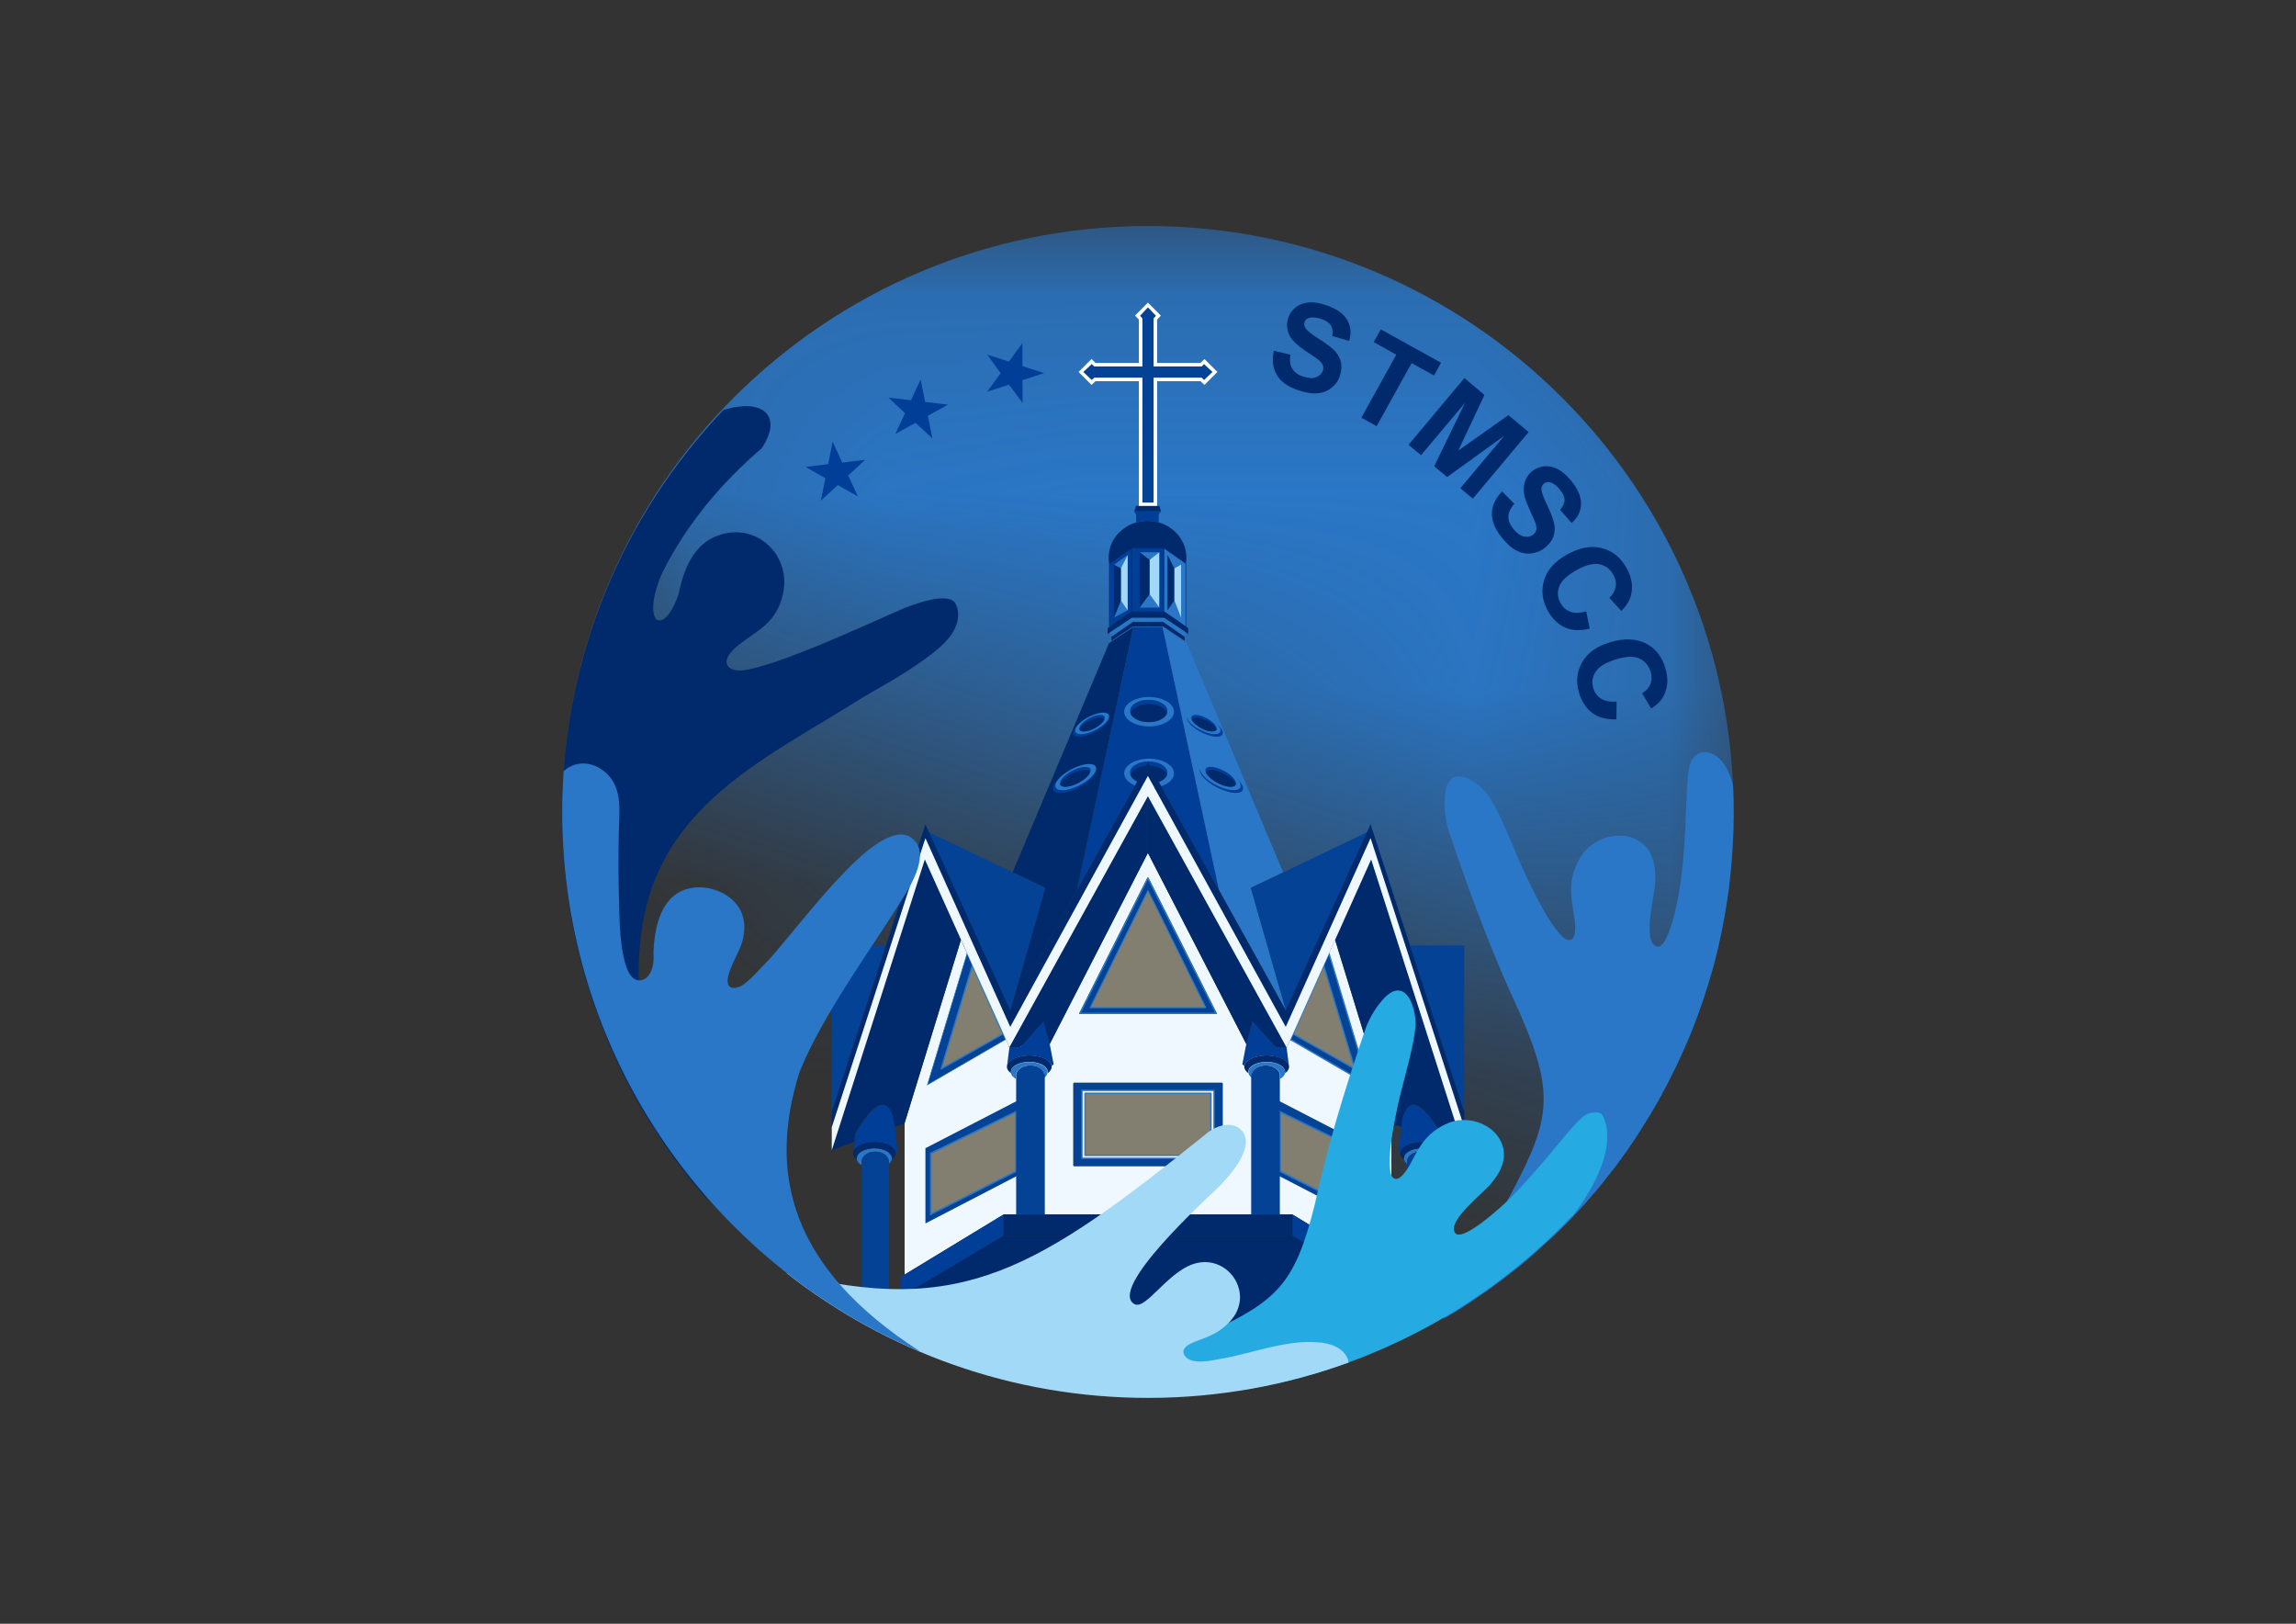 <?xml version="1.0" encoding="UTF-8"?>
<!DOCTYPE svg PUBLIC "-//W3C//DTD SVG 1.1//EN" "http://www.w3.org/Graphics/SVG/1.1/DTD/svg11.dtd">
<!-- Creator: CorelDRAW -->
<svg xmlns="http://www.w3.org/2000/svg" xml:space="preserve" width="11.693in" height="8.268in" style="shape-rendering:geometricPrecision; text-rendering:geometricPrecision; image-rendering:optimizeQuality; fill-rule:evenodd; clip-rule:evenodd"
viewBox="0 0 11.693 8.268"
 xmlns:xlink="http://www.w3.org/1999/xlink">
 <rect x="0" y="0" width="11.693" height="8.268" fill="#333333" stroke="none"/>
 <defs>
  <style type="text/css">
   <![CDATA[
    .str0 {stroke:#002A6B;stroke-width:0.003}
    .str6 {stroke:#2A77C7;stroke-width:0.003}
    .str1 {stroke:#002A6B;stroke-width:0.008}
    .str10 {stroke:#003E98;stroke-width:0.008}
    .str4 {stroke:#044295;stroke-width:0.008}
    .str5 {stroke:#2A77C7;stroke-width:0.008}
    .str2 {stroke:#2B2A29;stroke-width:0.007;stroke-linecap:round;stroke-linejoin:round}
    .str8 {stroke:#044295;stroke-width:0.007;stroke-linecap:round;stroke-linejoin:round}
    .str3 {stroke:#2A77C7;stroke-width:0.007;stroke-linecap:round;stroke-linejoin:round}
    .str7 {stroke:#2B2A29;stroke-width:0.007;stroke-linecap:round;stroke-linejoin:round}
    .str9 {stroke:#2A77C7;stroke-width:0.007;stroke-linecap:round;stroke-linejoin:round}
    .fil3 {fill:none}
    .fil4 {fill:#A2D9F7}
    .fil5 {fill:#FEFEFE}
    .fil1 {fill:#002A6B}
    .fil2 {fill:#003E98}
    .fil6 {fill:#044295}
    .fil12 {fill:#25AAE2}
    .fil0 {fill:#2A77C7}
    .fil9 {fill:#827F70}
    .fil11 {fill:#FFF2D2}
    .fil7 {fill:#EEF8FE}
    .fil8 {fill:#2B2A29;fill-rule:nonzero}
    .fil13 {fill:#002A6B;fill-rule:nonzero}
    .fil10 {fill:#2A77C7;fill-rule:nonzero}
   ]]>
  </style>
    <mask id="id0">
  <linearGradient id="id1" gradientUnits="userSpaceOnUse" x1="6.221" y1="2.989" x2="5.472" y2="5.278">
   <stop offset="0" style="stop-opacity:1; stop-color:white"/>
   <stop offset="1" style="stop-opacity:0; stop-color:white"/>
  </linearGradient>
     <rect style="fill:url(#id1)" x="2.86" y="1.147" width="5.973" height="5.973"/>
    </mask>
    <clipPath id="id2">
     <path d="M5.85 3.563c0.053,0 0.095,0.026 0.095,0.057 0,0.032 -0.043,0.057 -0.095,0.057 -0.053,0 -0.095,-0.026 -0.095,-0.057 0,-0.032 0.043,-0.057 0.095,-0.057z"/>
    </clipPath>
    <clipPath id="id3">
     <path d="M5.567 3.648c0.036,-0.013 0.062,-0.009 0.059,0.01 -0.003,0.019 -0.035,0.045 -0.07,0.059 -0.036,0.013 -0.062,0.009 -0.059,-0.01 0.003,-0.019 0.035,-0.045 0.07,-0.059z"/>
    </clipPath>
    <clipPath id="id4">
     <path d="M5.484 3.914c0.043,-0.016 0.074,-0.011 0.07,0.012 -0.004,0.023 -0.042,0.055 -0.085,0.071 -0.043,0.016 -0.074,0.011 -0.07,-0.012 0.004,-0.023 0.042,-0.055 0.085,-0.071z"/>
    </clipPath>
    <clipPath id="id5">
     <path d="M6.126 3.648c-0.036,-0.013 -0.062,-0.009 -0.059,0.01 0.003,0.019 0.035,0.045 0.07,0.059 0.036,0.013 0.062,0.009 0.059,-0.01 -0.003,-0.019 -0.035,-0.045 -0.07,-0.059z"/>
    </clipPath>
    <clipPath id="id6">
     <path d="M6.209 3.914c-0.043,-0.016 -0.074,-0.011 -0.07,0.012 0.004,0.023 0.042,0.055 0.085,0.071 0.043,0.016 0.074,0.011 0.07,-0.012 -0.004,-0.023 -0.042,-0.055 -0.085,-0.071z"/>
    </clipPath>
    <clipPath id="id7">
     <path d="M5.85 3.877c0.053,0 0.095,0.026 0.095,0.057 0,0.032 -0.043,0.057 -0.095,0.057 -0.053,0 -0.095,-0.026 -0.095,-0.057 0,-0.032 0.043,-0.057 0.095,-0.057z"/>
    </clipPath>
 </defs>
 <g id="Layer_x0020_1">
  <g id="_35342400">
   <path id="_217014712" class="fil0" style="mask:url(#id0)" d="M5.846 1.151c1.648,0 2.983,1.336 2.983,2.983 0,1.648 -1.336,2.983 -2.983,2.983 -1.648,0 -2.983,-1.336 -2.983,-2.983 0,-1.648 1.336,-2.983 2.983,-2.983z"/>
   <path id="_217014784" class="fil1" d="M5.844 3.026c0.109,0 0.198,-0.084 0.198,-0.187 0,-0.103 -0.089,-0.187 -0.198,-0.187 -0.109,0 -0.198,0.084 -0.198,0.187 0,0.103 0.089,0.187 0.198,0.187z"/>
   <path id="_217014976" class="fil2" d="M5.91 2.604l-0.134 0 0.01 0.017 0 0.04c0.018,-0.005 0.038,-0.008 0.058,-0.008 0.02,0 0.039,0.003 0.057,0.008l0 -0.04 0.01 -0.017z"/>
   <polygon id="_217014592" class="fil1" points="5.904,2.576 5.785,2.576 5.777,2.604 5.913,2.604 "/>
   <polygon id="_217014256" class="fil2 str0" points="5.762,3.118 5.926,3.118 5.926,2.79 5.762,2.79 "/>
   <polygon id="_217014136" class="fil3" points="5.803,2.812 5.904,2.812 5.904,3.094 5.803,3.094 "/>
   <polygon id="_217014064" class="fil0" points="5.854,3.025 5.879,3.059 5.904,3.094 5.854,3.094 5.803,3.094 5.829,3.059 "/>
   <polygon id="_217014472" class="fil0" points="5.854,2.851 5.879,2.832 5.904,2.812 5.854,2.812 5.803,2.812 5.829,2.832 "/>
   <polygon id="_217014184" class="fil4" points="5.904,2.812 5.854,2.851 5.854,3.025 5.904,3.094 "/>
   <polygon id="_217013608" class="fil1" points="5.804,2.812 5.854,2.851 5.854,3.025 5.804,3.094 "/>
   <path id="_217013320" class="fil2 str0" d="M5.762 3.118c0,0 0,-0 0,-0l0 -0.327c0,-0 -0,-0 -0,-0 -0.025,0.017 -0.112,0.079 -0.112,0.079l0 0.322c0,0.001 0.102,-0.073 0.112,-0.073z"/>
   <polygon id="_217013512" class="fil0" points="5.708,3.058 5.726,3.083 5.743,3.108 5.708,3.126 5.673,3.145 5.691,3.101 "/>
   <polygon id="_217013728" class="fil0" points="5.707,2.896 5.743,2.826 5.673,2.876 5.69,2.886 "/>
   <polygon id="_217013152" class="fil4" points="5.743,2.826 5.708,2.894 5.708,3.058 5.743,3.108 "/>
   <polygon id="_217013704" class="fil1" points="5.673,2.876 5.708,2.894 5.708,3.058 5.673,3.145 "/>
   <path id="_217012408" class="fil0 str0" d="M5.927 3.117c-0,0 -0,-0 -0,-0l0 -0.327c0,-0 0,-0 0,-0 0.025,0.017 0.112,0.079 0.112,0.079l0 0.323c0,0.001 -0.102,-0.074 -0.112,-0.074z"/>
   <polygon id="_217012432" class="fil0" points="5.981,3.057 5.963,3.082 5.946,3.107 5.981,3.126 6.015,3.145 5.998,3.101 "/>
   <polygon id="_217012384" class="fil0" points="5.981,2.896 5.946,2.826 6.015,2.875 5.999,2.885 "/>
   <polygon id="_217012360" class="fil1" points="5.946,2.826 5.981,2.894 5.981,3.057 5.946,3.107 "/>
   <polygon id="_217012624" class="fil4" points="6.015,2.875 5.981,2.894 5.981,3.057 6.015,3.145 "/>
   <polygon id="_217012288" class="fil5" points="5.8,1.848 5.579,1.848 5.559,1.828 5.493,1.894 5.559,1.96 5.579,1.941 5.8,1.941 5.8,2.576 5.893,2.576 5.893,1.941 6.114,1.941 6.134,1.96 6.2,1.894 6.134,1.828 6.114,1.848 5.893,1.848 5.893,1.627 5.912,1.607 5.846,1.541 5.78,1.607 5.8,1.627 "/>
   <polygon id="_217012192" class="fil6" points="5.778,1.866 5.717,1.866 5.573,1.866 5.56,1.854 5.517,1.894 5.56,1.935 5.573,1.923 5.717,1.923 5.778,1.923 5.8,1.923 5.818,1.923 5.818,2.559 5.875,2.559 5.875,1.923 5.893,1.923 5.915,1.923 5.976,1.923 6.12,1.923 6.132,1.935 6.175,1.894 6.132,1.854 6.12,1.866 5.976,1.866 5.915,1.866 5.893,1.866 5.875,1.866 5.875,1.826 5.875,1.765 5.875,1.621 5.887,1.608 5.846,1.565 5.806,1.608 5.818,1.621 5.818,1.765 5.818,1.826 5.818,1.866 5.8,1.866 "/>
   <polygon id="_217011952" class="fil1" points="5.923,3.167 6.033,3.243 6.033,3.263 5.924,3.19 5.846,3.19 5.846,3.167 "/>
   <polygon id="_217011880" class="fil1 str1" points="5.929,3.118 6.047,3.2 6.047,3.221 5.93,3.143 5.846,3.143 5.846,3.118 "/>
   <polygon id="_217011712" class="fil1" points="5.77,3.167 5.66,3.243 5.66,3.263 5.769,3.19 5.846,3.19 5.846,3.167 "/>
   <polygon id="_217011328" class="fil1 str1" points="5.764,3.118 5.645,3.2 5.645,3.221 5.763,3.143 5.846,3.143 5.846,3.118 "/>
   <polygon id="_217011088" class="fil0" points="5.846,3.164 5.769,3.164 5.663,3.237 5.652,3.221 5.764,3.146 5.846,3.146 5.929,3.146 6.041,3.221 6.03,3.237 5.924,3.164 "/>
   <polygon id="_217011304" class="fil2" points="5.847,3.193 5.772,3.193 5.484,4.534 5.846,3.881 6.209,4.534 5.921,3.193 "/>
   <polygon id="_217011520" class="fil1" points="5.484,4.534 5.772,3.193 5.648,3.275 5.157,4.442 5.323,4.521 5.145,5.145 "/>
   <polygon id="_217010872" class="fil0" points="6.208,4.532 5.921,3.193 6.044,3.275 6.535,4.442 6.37,4.521 6.549,5.145 "/>
   <path id="_217011472" class="fil2" d="M5.846 3.56c0.074,0 0.135,0.035 0.135,0.077 0,0.043 -0.06,0.077 -0.135,0.077 -0.074,0 -0.135,-0.035 -0.135,-0.077 0,-0.043 0.06,-0.077 0.135,-0.077z"/>
   <path id="_217010104" class="fil0" d="M5.852 3.549c0.07,0 0.127,0.034 0.127,0.075 0,0.041 -0.057,0.075 -0.127,0.075 -0.07,0 -0.127,-0.034 -0.127,-0.075 0,-0.041 0.057,-0.075 0.127,-0.075z"/>
   <path id="_217010296" class="fil2" d="M5.85 3.563c0.053,0 0.095,0.026 0.095,0.057 0,0.032 -0.043,0.057 -0.095,0.057 -0.053,0 -0.095,-0.026 -0.095,-0.057 0,-0.032 0.043,-0.057 0.095,-0.057z"/>
   <g style="clip-path:url(#id2)">
    <g>
     <ellipse id="_35336448" class="fil1" cx="5.85" cy="3.642" rx="0.095" ry="0.057"/>
    </g>
   </g>
   <path class="fil3" d="M5.85 3.563c0.053,0 0.095,0.026 0.095,0.057 0,0.032 -0.043,0.057 -0.095,0.057 -0.053,0 -0.095,-0.026 -0.095,-0.057 0,-0.032 0.043,-0.057 0.095,-0.057z"/>
   <path id="_217010200" class="fil2" d="M5.565 3.647c0.05,-0.019 0.087,-0.014 0.083,0.012 -0.004,0.026 -0.049,0.062 -0.099,0.081 -0.05,0.019 -0.087,0.014 -0.083,-0.012 0.004,-0.026 0.049,-0.062 0.099,-0.081z"/>
   <path id="_217010176" class="fil0" d="M5.57 3.639c0.047,-0.018 0.082,-0.012 0.078,0.012 -0.004,0.025 -0.046,0.059 -0.094,0.077 -0.047,0.018 -0.082,0.012 -0.078,-0.012 0.004,-0.025 0.046,-0.059 0.094,-0.077z"/>
   <path id="_217010272" class="fil2" d="M5.567 3.648c0.036,-0.013 0.062,-0.009 0.059,0.01 -0.003,0.019 -0.035,0.045 -0.07,0.059 -0.036,0.013 -0.062,0.009 -0.059,-0.01 0.003,-0.019 0.035,-0.045 0.07,-0.059z"/>
   <g style="clip-path:url(#id3)">
    <g>
     <ellipse id="_35337120" class="fil1" transform="matrix(0.418 -0.158 -0.073 0.417 5.559 3.696)" rx="0.154" ry="0.082"/>
    </g>
   </g>
   <path class="fil3" d="M5.567 3.648c0.036,-0.013 0.062,-0.009 0.059,0.01 -0.003,0.019 -0.035,0.045 -0.07,0.059 -0.036,0.013 -0.062,0.009 -0.059,-0.01 0.003,-0.019 0.035,-0.045 0.07,-0.059z"/>
   <path id="_217010128" class="fil2" d="M5.482 3.913c0.061,-0.023 0.105,-0.017 0.1,0.014 -0.005,0.031 -0.059,0.074 -0.119,0.097 -0.061,0.023 -0.105,0.017 -0.1,-0.014 0.005,-0.031 0.059,-0.074 0.119,-0.097z"/>
   <path id="_217010464" class="fil0" d="M5.488 3.903c0.057,-0.022 0.099,-0.015 0.094,0.015 -0.005,0.03 -0.056,0.072 -0.113,0.093 -0.057,0.022 -0.099,0.015 -0.094,-0.015 0.005,-0.03 0.056,-0.072 0.113,-0.093z"/>
   <path id="_217009288" class="fil2" d="M5.484 3.914c0.043,-0.016 0.074,-0.011 0.07,0.012 -0.004,0.023 -0.042,0.055 -0.085,0.071 -0.043,0.016 -0.074,0.011 -0.07,-0.012 0.004,-0.023 0.042,-0.055 0.085,-0.071z"/>
   <g style="clip-path:url(#id4)">
    <g>
     <ellipse id="_35336472" class="fil1" transform="matrix(0.504 -0.191 -0.088 0.502 5.474 3.971)" rx="0.154" ry="0.082"/>
    </g>
   </g>
   <path class="fil3" d="M5.484 3.914c0.043,-0.016 0.074,-0.011 0.07,0.012 -0.004,0.023 -0.042,0.055 -0.085,0.071 -0.043,0.016 -0.074,0.011 -0.07,-0.012 0.004,-0.023 0.042,-0.055 0.085,-0.071z"/>
   <path id="_217009888" class="fil2" d="M6.128 3.647c-0.05,-0.019 -0.087,-0.014 -0.083,0.012 0.004,0.026 0.049,0.062 0.099,0.081 0.05,0.019 0.087,0.014 0.083,-0.012 -0.004,-0.026 -0.049,-0.062 -0.099,-0.081z"/>
   <path id="_217009792" class="fil0" d="M6.122 3.639c-0.047,-0.018 -0.082,-0.012 -0.078,0.012 0.004,0.025 0.046,0.059 0.094,0.077 0.047,0.018 0.082,0.012 0.078,-0.012 -0.004,-0.025 -0.046,-0.059 -0.094,-0.077z"/>
   <path id="_217009648" class="fil2" d="M6.126 3.648c-0.036,-0.013 -0.062,-0.009 -0.059,0.01 0.003,0.019 0.035,0.045 0.07,0.059 0.036,0.013 0.062,0.009 0.059,-0.01 -0.003,-0.019 -0.035,-0.045 -0.07,-0.059z"/>
   <g style="clip-path:url(#id5)">
    <g>
     <ellipse id="_35336808" class="fil1" transform="matrix(-0.418 -0.158 0.073 0.417 6.134 3.696)" rx="0.154" ry="0.082"/>
    </g>
   </g>
   <path class="fil3" d="M6.126 3.648c-0.036,-0.013 -0.062,-0.009 -0.059,0.01 0.003,0.019 0.035,0.045 0.07,0.059 0.036,0.013 0.062,0.009 0.059,-0.01 -0.003,-0.019 -0.035,-0.045 -0.07,-0.059z"/>
   <path id="_217009360" class="fil2" d="M6.211 3.913c-0.061,-0.023 -0.105,-0.017 -0.1,0.014 0.005,0.031 0.059,0.074 0.119,0.097 0.061,0.023 0.105,0.017 0.1,-0.014 -0.005,-0.031 -0.059,-0.074 -0.119,-0.097z"/>
   <path id="_217009552" class="fil0" d="M6.205 3.903c-0.057,-0.022 -0.099,-0.015 -0.094,0.015 0.005,0.03 0.056,0.072 0.113,0.093 0.057,0.022 0.099,0.015 0.094,-0.015 -0.005,-0.03 -0.056,-0.072 -0.113,-0.093z"/>
   <path id="_217009336" class="fil2" d="M6.209 3.914c-0.043,-0.016 -0.074,-0.011 -0.07,0.012 0.004,0.023 0.042,0.055 0.085,0.071 0.043,0.016 0.074,0.011 0.07,-0.012 -0.004,-0.023 -0.042,-0.055 -0.085,-0.071z"/>
   <g style="clip-path:url(#id6)">
    <g>
     <ellipse id="_35335824" class="fil1" transform="matrix(-0.504 -0.191 0.088 0.502 6.219 3.971)" rx="0.154" ry="0.082"/>
    </g>
   </g>
   <path class="fil3" d="M6.209 3.914c-0.043,-0.016 -0.074,-0.011 -0.07,0.012 0.004,0.023 0.042,0.055 0.085,0.071 0.043,0.016 0.074,0.011 0.07,-0.012 -0.004,-0.023 -0.042,-0.055 -0.085,-0.071z"/>
   <path id="_217010008" class="fil2" d="M5.846 3.874c0.074,0 0.135,0.035 0.135,0.077 0,0.043 -0.06,0.077 -0.135,0.077 -0.074,0 -0.135,-0.035 -0.135,-0.077 0,-0.043 0.06,-0.077 0.135,-0.077z"/>
   <path id="_217008688" class="fil0" d="M5.852 3.863c0.07,0 0.127,0.034 0.127,0.075 0,0.041 -0.057,0.075 -0.127,0.075 -0.07,0 -0.127,-0.034 -0.127,-0.075 0,-0.041 0.057,-0.075 0.127,-0.075z"/>
   <path id="_217008952" class="fil2" d="M5.85 3.877c0.053,0 0.095,0.026 0.095,0.057 0,0.032 -0.043,0.057 -0.095,0.057 -0.053,0 -0.095,-0.026 -0.095,-0.057 0,-0.032 0.043,-0.057 0.095,-0.057z"/>
   <g style="clip-path:url(#id7)">
    <g>
     <ellipse id="_35336184" class="fil1" cx="5.85" cy="3.956" rx="0.095" ry="0.057"/>
    </g>
   </g>
   <path class="fil3" d="M5.85 3.877c0.053,0 0.095,0.026 0.095,0.057 0,0.032 -0.043,0.057 -0.095,0.057 -0.053,0 -0.095,-0.026 -0.095,-0.057 0,-0.032 0.043,-0.057 0.095,-0.057z"/>
   <polygon id="_217008904" class="fil7" points="7.086,6.49 7.086,5.72 6.799,4.786 6.553,5.335 6.347,5.316 5.846,4.343 5.346,5.316 5.14,5.33 4.894,4.786 4.607,5.72 4.607,6.49 5.111,6.184 6.582,6.184 "/>
   <polygon id="_217009144" class="fil6" points="5.145,5.145 4.719,4.232 5.323,4.521 "/>
   <polygon id="_217008928" class="fil6" points="6.549,5.145 6.974,4.232 6.37,4.521 "/>
   <path id="_217008640" class="fil1" d="M6.799 4.786l0.184 -0.41 0.474 1.481 -0.115 -0.043 -0.005 -0.043c-0.088,-0.152 -0.175,-0.217 -0.199,-0.039l-0.001 0.007 -0.05 -0.018 -0.287 -0.934z"/>
   <polygon id="_217008832" class="fil1" points="6.554,5.332 5.846,4.054 5.846,4.343 6.347,5.316 6.379,5.202 6.496,5.332 "/>
   <g>
    <path id="_217008160" class="fil8" d="M5.684 4.819l0.16 -0.321 0.006 0.003 -0.16 0.321 -0.006 -0.003zm0 0l0.006 0.003 -7.87402e-005 0 -8.66142e-005 0 -9.44882e-005 0 -9.84252e-005 0 -0 0 -0 0 -0 0 -0 0 -0 0 -0 9.44882e-005 -0 8.66142e-005 -0 8.26772e-005 -0 7.48031e-005 -0 6.69291e-005 -0 6.29921e-005 -0 5.51181e-005 -0 4.33071e-005 -0 3.93701e-005 -0 3.54331e-005 -0 2.3622e-005 -0 1.5748e-005 -0 7.87402e-006 -0 3.93701e-006 -0 -7.87402e-006 -0 -1.5748e-005 -0 -1.9685e-005 -0 -3.14961e-005 -0 -3.93701e-005 -0 -4.72441e-005 -0 -5.51181e-005 -0 -6.69291e-005 -0 -7.08661e-005 -0 -7.87402e-005 -0 -9.05512e-005 -0 -9.05512e-005 -0 -0 -0 -0 -0 -0 -0 -0 -0 -0 -0 -0 -9.44882e-005 -0 -8.66142e-005 -0 -8.26772e-005 -0 -7.48031e-005 -0 -6.69291e-005 -0 -5.90551e-005 -0 -5.51181e-005 -0 -4.72441e-005 -0 -3.93701e-005 -0 -3.14961e-005 -0 -2.3622e-005 -0 -1.5748e-005 -0 -7.87402e-006 -0 -3.93701e-006 -0 7.87402e-006 -0 1.5748e-005 -0 1.9685e-005 -0 3.14961e-005 -0 3.93701e-005 -0 4.72441e-005 -0 5.51181e-005 -0 6.29921e-005 -0 7.08661e-005 -0zm-0.16 0.321l0.16 -0.321 0.006 0.003 -0.16 0.321 -0.003 0.002 -0.003 -0.005zm0 0l0.006 0.003 -7.87402e-005 0 -8.66142e-005 0 -9.44882e-005 0 -9.84252e-005 0 -0 0 -0 0 -0 0 -0 0 -0 0 -0 9.44882e-005 -0 8.66142e-005 -0 8.26772e-005 -0 7.48031e-005 -0 6.69291e-005 -0 6.29921e-005 -0 5.51181e-005 -0 4.33071e-005 -0 3.93701e-005 -0 3.54331e-005 -0 2.3622e-005 -0 1.5748e-005 -0 7.87402e-006 -0 3.93701e-006 -0 -7.87402e-006 -0 -1.5748e-005 -0 -1.9685e-005 -0 -3.14961e-005 -0 -3.93701e-005 -0 -4.72441e-005 -0 -5.51181e-005 -0 -6.69291e-005 -0 -7.08661e-005 -0 -7.87402e-005 -0 -9.05512e-005 -0 -9.05512e-005 -0 -0 -0 -0 -0 -0 -0 -0 -0 -0 -0 -0 -9.44882e-005 -0 -8.66142e-005 -0 -8.26772e-005 -0 -7.48031e-005 -0 -6.69291e-005 -0 -5.90551e-005 -0 -5.51181e-005 -0 -4.72441e-005 -0 -3.93701e-005 -0 -3.14961e-005 -0 -2.3622e-005 -0 -1.5748e-005 -0 -7.87402e-006 -0 -3.93701e-006 -0 7.87402e-006 -0 1.5748e-005 -0 1.9685e-005 -0 3.14961e-005 -0 3.93701e-005 -0 4.72441e-005 -0 5.51181e-005 -0 6.29921e-005 -0 7.08661e-005 -0zm0.323 0.005l-0.32 0 0 -0.007 0.32 0 0 0 0 0.007zm0 0l0 -0.007 0 3.93701e-006 0 1.1811e-005 0 2.3622e-005 0 2.75591e-005 0 3.93701e-005 0 4.33071e-005 0 5.11811e-005 0 6.29921e-005 0 6.69291e-005 0 7.08661e-005 0 8.26772e-005 0 8.66142e-005 0 9.05512e-005 0 0 0 0 0 0 0 0 0 0 9.84252e-005 0 9.44882e-005 0 8.26772e-005 0 8.26772e-005 0 7.08661e-005 0 6.69291e-005 0 5.90551e-005 0 5.11811e-005 0 4.72441e-005 0 3.54331e-005 0 2.75591e-005 0 2.3622e-005 0 1.1811e-005 0 3.93701e-006 0 -3.93701e-006 0 -1.1811e-005 0 -2.3622e-005 0 -2.75591e-005 0 -3.54331e-005 0 -4.72441e-005 0 -5.11811e-005 0 -5.90551e-005 0 -6.69291e-005 0 -7.08661e-005 0 -8.26772e-005 0 -8.26772e-005 0 -9.44882e-005 0 -9.84252e-005 0 -0 0 -0 0 -0 0 -0 0 -0 0 -0 9.05512e-005 -0 8.66142e-005 -0 8.26772e-005 -0 7.08661e-005 -0 6.69291e-005 -0 6.29921e-005 -0 5.11811e-005 -0 4.33071e-005 -0 3.93701e-005 -0 2.75591e-005 -0 2.3622e-005 -0 1.1811e-005 -0 3.93701e-006zm0.32 0l-0.32 0 0 -0.007 0.32 0 0.003 0.002 -0.003 0.005zm0 0l0 -0.007 0 3.93701e-006 0 1.1811e-005 0 2.3622e-005 0 2.75591e-005 0 3.93701e-005 0 4.33071e-005 0 5.11811e-005 0 6.29921e-005 0 6.69291e-005 0 7.08661e-005 0 8.26772e-005 0 8.66142e-005 0 9.05512e-005 0 0 0 0 0 0 0 0 0 0 9.84252e-005 0 9.44882e-005 0 8.26772e-005 0 8.26772e-005 0 7.08661e-005 0 6.69291e-005 0 5.90551e-005 0 5.11811e-005 0 4.72441e-005 0 3.54331e-005 0 2.75591e-005 0 2.3622e-005 0 1.1811e-005 0 3.93701e-006 0 -3.93701e-006 0 -1.1811e-005 0 -2.3622e-005 0 -2.75591e-005 0 -3.54331e-005 0 -4.72441e-005 0 -5.11811e-005 0 -5.90551e-005 0 -6.69291e-005 0 -7.08661e-005 0 -8.26772e-005 0 -8.26772e-005 0 -9.44882e-005 0 -9.84252e-005 0 -0 0 -0 0 -0 0 -0 0 -0 0 -0 9.05512e-005 -0 8.66142e-005 -0 8.26772e-005 -0 7.08661e-005 -0 6.69291e-005 -0 6.29921e-005 -0 5.11811e-005 -0 4.33071e-005 -0 3.93701e-005 -0 2.75591e-005 -0 2.3622e-005 -0 1.1811e-005 -0 3.93701e-006zm-0.157 -0.326l0.16 0.321 -0.006 0.003 -0.16 -0.321 0.006 -0.003zm0 0l-0.006 0.003 -7.08661e-005 -0 -6.29921e-005 -0 -5.51181e-005 -0 -4.72441e-005 -0 -3.93701e-005 -0 -3.14961e-005 -0 -1.9685e-005 -0 -1.5748e-005 -0 -7.87402e-006 -0 3.93701e-006 -0 7.87402e-006 -0 1.5748e-005 -0 2.3622e-005 -0 3.14961e-005 -0 3.93701e-005 -0 4.72441e-005 -0 5.51181e-005 -0 5.90551e-005 -0 6.69291e-005 -0 7.48031e-005 -0 8.26772e-005 -0 8.66142e-005 -0 9.44882e-005 -0 0 -0 0 -0 0 -0 0 -0 0 -0 0 -0 0 -9.05512e-005 0 -9.05512e-005 0 -7.87402e-005 0 -7.08661e-005 0 -6.69291e-005 0 -5.51181e-005 0 -4.72441e-005 0 -3.93701e-005 0 -3.14961e-005 0 -1.9685e-005 0 -1.5748e-005 0 -7.87402e-006 0 3.93701e-006 0 7.87402e-006 0 1.5748e-005 0 2.3622e-005 0 3.54331e-005 0 3.93701e-005 0 4.33071e-005 0 5.51181e-005 0 6.29921e-005 0 6.69291e-005 0 7.48031e-005 0 8.26772e-005 0 8.66142e-005 0 9.44882e-005 0 0 0 0 0 0 0 0 0 0 9.84252e-005 0 9.44882e-005 0 8.66142e-005 0 7.87402e-005 0zm-0.16 -0.321l0.16 0.321 -0.006 0.003 -0.16 -0.321 0 -0.003 0.006 0zm0 0l-0.006 0.003 -7.08661e-005 -0 -6.29921e-005 -0 -5.51181e-005 -0 -4.72441e-005 -0 -3.93701e-005 -0 -3.14961e-005 -0 -1.9685e-005 -0 -1.5748e-005 -0 -7.87402e-006 -0 3.93701e-006 -0 7.87402e-006 -0 1.5748e-005 -0 2.3622e-005 -0 3.14961e-005 -0 3.93701e-005 -0 4.72441e-005 -0 5.51181e-005 -0 5.90551e-005 -0 6.69291e-005 -0 7.48031e-005 -0 8.26772e-005 -0 8.66142e-005 -0 9.44882e-005 -0 0 -0 0 -0 0 -0 0 -0 0 -0 0 -0 0 -9.05512e-005 0 -9.05512e-005 0 -7.87402e-005 0 -7.08661e-005 0 -6.69291e-005 0 -5.51181e-005 0 -4.72441e-005 0 -3.93701e-005 0 -3.14961e-005 0 -1.9685e-005 0 -1.5748e-005 0 -7.87402e-006 0 3.93701e-006 0 7.87402e-006 0 1.5748e-005 0 2.3622e-005 0 3.54331e-005 0 3.93701e-005 0 4.33071e-005 0 5.51181e-005 0 6.29921e-005 0 6.69291e-005 0 7.48031e-005 0 8.26772e-005 0 8.66142e-005 0 9.44882e-005 0 0 0 0 0 0 0 0 0 0 9.84252e-005 0 9.44882e-005 0 8.66142e-005 0 7.87402e-005 0z"/>
   </g>
   <polygon class="fil3 str2" points="5.846,4.472 5.673,4.816 5.5,5.16 5.846,5.16 6.193,5.16 6.02,4.816 "/>
   <path class="fil1" d="M4.894 4.786l-0.184 -0.41 -0.474 1.481 0.115 -0.043 0.005 -0.043c0.088,-0.152 0.175,-0.217 0.199,-0.039l0.001 0.007 0.05 -0.018 0.287 -0.934z"/>
   <path class="fil0" d="M6.451 5.408c0.052,0 0.094,0.023 0.094,0.051 0,0.014 -0.01,0.026 -0.026,0.035l0 -0.017 0 -0.006 -0 0c-0.004,-0.026 -0.035,-0.046 -0.072,-0.046 -0.037,0 -0.068,0.02 -0.072,0.046l-0 0 0 0.017c-0.011,-0.008 -0.017,-0.018 -0.017,-0.029 0,-0.028 0.042,-0.051 0.094,-0.051z"/>
   <path class="fil2" d="M6.565 5.432l-0.013 -0.1 -0.056 -0 -0.117 -0.13 -0.032 0.115 -0.02 0.102 0.01 0.009c0.005,-0.03 0.054,-0.053 0.114,-0.053 0.063,0 0.114,0.026 0.114,0.058z"/>
   <path class="fil1" d="M6.451 5.374c0.063,0 0.114,0.026 0.114,0.058 0,0.012 -0.008,0.024 -0.021,0.033 0.001,-0.002 0.001,-0.005 0.001,-0.007 0,-0.028 -0.042,-0.051 -0.094,-0.051 -0.052,0 -0.094,0.023 -0.094,0.051 0,0.002 0,0.005 0.001,0.007 -0.013,-0.009 -0.021,-0.021 -0.021,-0.033 0,-0.032 0.051,-0.058 0.114,-0.058z"/>
   <path class="fil0" d="M7.239 5.847c0.05,0 0.09,0.023 0.09,0.051 0,0.014 -0.009,0.026 -0.025,0.035l0 -0.017 0 -0.006 -0 0c-0.004,-0.026 -0.033,-0.046 -0.069,-0.046 -0.036,0 -0.065,0.02 -0.069,0.046l-0 0 0 0.017c-0.01,-0.008 -0.016,-0.018 -0.016,-0.029 0,-0.028 0.04,-0.051 0.09,-0.051z"/>
   <path class="fil6" d="M7.166 5.91l0 0c0.004,-0.026 0.033,-0.046 0.069,-0.046 0.036,0 0.065,0.02 0.069,0.046l0 0 0 0.006 0 0.811 -0.139 -0.083 0 -0.734z"/>
   <path class="fil1" d="M7.239 5.814c0.06,0 0.109,0.026 0.109,0.058 0,0.012 -0.007,0.024 -0.02,0.033 0.001,-0.002 0.001,-0.005 0.001,-0.007 0,-0.028 -0.04,-0.051 -0.09,-0.051 -0.05,0 -0.09,0.023 -0.09,0.051 0,0.002 0,0.005 0.001,0.007 -0.012,-0.009 -0.02,-0.021 -0.02,-0.033 0,-0.032 0.049,-0.058 0.109,-0.058z"/>
   <polygon class="fil6 str3" points="6.572,5.293 6.768,4.855 6.97,5.524 "/>
   <polygon class="fil6 str4" points="6.519,5.986 6.519,5.613 6.976,5.849 6.976,6.223 "/>
   <polygon class="fil9 str5" points="6.519,5.964 6.519,5.661 6.953,5.873 6.953,6.183 "/>
   <path class="fil2" d="M7.348 5.872l-0.012 -0.1c-0.088,-0.152 -0.175,-0.217 -0.199,-0.039l-0.015 0.126 0.01 0.009c0.005,-0.03 0.051,-0.053 0.108,-0.053 0.06,0 0.109,0.026 0.109,0.058z"/>
   <polygon class="fil1" points="5.138,5.332 5.846,4.054 5.846,4.343 5.346,5.316 5.314,5.202 5.197,5.332 "/>
   <polygon class="fil6 str3" points="5.846,4.472 6.02,4.816 6.193,5.16 5.846,5.16 5.5,5.16 5.673,4.816 "/>
   <path class="fil0" d="M5.242 5.408c-0.052,0 -0.094,0.023 -0.094,0.051 0,0.014 0.01,0.026 0.026,0.035l0 -0.017 0 -0.006 0 0c0.004,-0.026 0.035,-0.046 0.072,-0.046 0.037,0 0.068,0.02 0.072,0.046l0 0 0 0.017c0.011,-0.008 0.017,-0.018 0.017,-0.029 0,-0.028 -0.042,-0.051 -0.094,-0.051z"/>
   <path class="fil2" d="M5.128 5.432l0.013 -0.1 0.056 -0 0.117 -0.13 0.032 0.115 0.02 0.102 -0.01 0.009c-0.005,-0.03 -0.054,-0.053 -0.114,-0.053 -0.063,0 -0.114,0.026 -0.114,0.058z"/>
   <path class="fil1" d="M5.242 5.374c-0.063,0 -0.114,0.026 -0.114,0.058 0,0.012 0.008,0.024 0.021,0.033 -0.001,-0.002 -0.001,-0.005 -0.001,-0.007 0,-0.028 0.042,-0.051 0.094,-0.051 0.052,0 0.094,0.023 0.094,0.051 0,0.002 -0,0.005 -0.001,0.007 0.013,-0.009 0.021,-0.021 0.021,-0.033 0,-0.032 -0.051,-0.058 -0.114,-0.058z"/>
   <path class="fil0" d="M4.453 5.847c-0.05,0 -0.09,0.023 -0.09,0.051 0,0.014 0.009,0.026 0.025,0.035l0 -0.017 0 -0.006 0 0c0.004,-0.026 0.033,-0.046 0.069,-0.046 0.036,0 0.065,0.02 0.069,0.046l0 0 0 0.017c0.01,-0.008 0.016,-0.018 0.016,-0.029 0,-0.028 -0.04,-0.051 -0.09,-0.051z"/>
   <path class="fil6" d="M4.527 5.91l-0 0c-0.004,-0.026 -0.033,-0.046 -0.069,-0.046 -0.036,0 -0.065,0.02 -0.069,0.046l-0 0 0 0.006 0 0.807 0.139 -0.083 0 -0.729z"/>
   <path class="fil1" d="M4.453 5.814c-0.06,0 -0.109,0.026 -0.109,0.058 0,0.012 0.007,0.024 0.02,0.033 -0.001,-0.002 -0.001,-0.005 -0.001,-0.007 0,-0.028 0.04,-0.051 0.09,-0.051 0.05,0 0.09,0.023 0.09,0.051 0,0.002 -0,0.005 -0.001,0.007 0.012,-0.009 0.02,-0.021 0.02,-0.033 0,-0.032 -0.049,-0.058 -0.109,-0.058z"/>
   <polygon class="fil6 str6" points="5.121,5.293 4.925,4.855 4.723,5.524 "/>
   <polygon class="fil6 str4" points="5.174,5.986 5.174,5.613 4.717,5.849 4.717,6.223 "/>
   <polygon class="fil9 str5" points="5.174,5.964 5.174,5.661 4.74,5.873 4.74,6.183 "/>
   <path class="fil2" d="M4.345 5.872l0.012 -0.1c0.088,-0.152 0.175,-0.217 0.199,-0.039l0.015 0.126 -0.01 0.009c-0.005,-0.03 -0.051,-0.053 -0.108,-0.053 -0.06,0 -0.109,0.026 -0.109,0.058z"/>
   <polygon class="fil6" points="4.236,5.661 4.236,4.814 4.512,4.814 "/>
   <polygon class="fil6" points="7.457,5.661 7.457,4.814 7.181,4.814 "/>
   <polygon class="fil2" points="5.111,6.292 4.586,6.606 4.586,6.503 5.111,6.184 "/>
   <polygon class="fil2" points="6.582,6.292 7.107,6.606 7.107,6.503 6.582,6.184 "/>
   <polygon class="fil1" points="5.111,6.184 6.582,6.184 6.582,6.292 5.111,6.292 "/>
   <polygon class="fil1" points="5.846,3.881 5.145,5.145 4.713,4.197 4.236,5.661 4.236,5.74 4.713,4.268 5.145,5.229 5.846,3.951 6.548,5.229 6.98,4.268 7.457,5.74 7.457,5.661 6.98,4.197 6.548,5.145 "/>
   <polygon class="fil1" points="7.305,6.727 4.388,6.722 5.111,6.292 6.582,6.292 "/>
   <polygon class="fil3 str2" points="5.526,5.567 6.167,5.567 6.167,5.883 5.526,5.883 "/>
   <polygon class="fil3 str7" points="5.51,5.552 6.183,5.552 6.183,5.898 5.51,5.898 "/>
   <polygon class="fil3 str2" points="5.47,5.517 6.223,5.517 6.223,5.934 5.47,5.934 "/>
   <path class="fil6" d="M5.319 5.471l-0 0c-0.004,-0.026 -0.035,-0.046 -0.072,-0.046 -0.037,0 -0.068,0.02 -0.072,0.046l-0 0 0 0.006 0 0.707 0.146 0 0 -0.713z"/>
   <polygon class="fil6 str8" points="6.223,5.517 5.47,5.517 5.47,5.934 6.223,5.934 "/>
   <polygon class="fil9 str3" points="6.585,5.265 6.741,4.916 6.9,5.443 "/>
   <polygon class="fil9 str3" points="5.108,5.265 4.952,4.916 4.793,5.443 "/>
   <polygon class="fil7" points="7.457,5.74 6.98,4.268 6.548,5.229 5.846,3.951 5.145,5.229 4.713,4.268 4.236,5.74 4.236,5.857 4.71,4.376 5.141,5.332 5.846,4.054 6.553,5.335 6.983,4.376 7.457,5.857 "/>
   <g>
    <polygon class="fil9" points="5.846,4.534 5.994,4.832 6.141,5.131 5.846,5.131 5.552,5.131 5.699,4.832 "/>
    <path id="1" class="fil10" d="M5.991 4.834l-0.147 -0.298 0.005 -0.003 0.147 0.298 0 0 -0.005 0.003zm0 0l0.005 -0.003 6.69291e-005 0 5.90551e-005 0 5.11811e-005 0 4.33071e-005 0 3.54331e-005 0 2.75591e-005 0 1.9685e-005 0 1.1811e-005 0 3.93701e-006 0 0 0 -7.87402e-006 0 -1.5748e-005 0 -2.3622e-005 0 -3.14961e-005 0 -3.54331e-005 0 -4.33071e-005 0 -5.11811e-005 0 -5.51181e-005 0 -6.29921e-005 0 -6.69291e-005 0 -7.87402e-005 0 -7.87402e-005 0 -9.05512e-005 0 -9.44882e-005 0 -9.84252e-005 0 -0 0 -0 0 -0 9.84252e-005 -0 9.44882e-005 -0 8.66142e-005 -0 7.87402e-005 -0 7.48031e-005 -0 6.69291e-005 -0 5.90551e-005 -0 5.11811e-005 -0 4.33071e-005 -0 3.54331e-005 -0 2.75591e-005 -0 2.3622e-005 -0 1.1811e-005 -0 3.93701e-006 -0 0 -0 -7.87402e-006 -0 -1.9685e-005 -0 -1.9685e-005 -0 -3.14961e-005 -0 -3.93701e-005 -0 -4.33071e-005 -0 -4.72441e-005 -0 -5.90551e-005 -0 -6.29921e-005 -0 -7.08661e-005 -0 -7.48031e-005 -0 -8.26772e-005 -0 -9.05512e-005 -0 -9.44882e-005 -0 -0 -0 -0 -0 -0 -9.44882e-005 -0 -9.05512e-005 -0 -8.66142e-005 -0 -7.87402e-005 -0 -7.48031e-005 -0zm0.147 0.298l-0.147 -0.298 0.005 -0.003 0.147 0.298 -0.003 0.004 -0.003 -0.002zm0 0l0.005 -0.003 6.69291e-005 0 5.90551e-005 0 5.11811e-005 0 4.33071e-005 0 3.54331e-005 0 2.75591e-005 0 1.9685e-005 0 1.1811e-005 0 3.93701e-006 0 0 0 -7.87402e-006 0 -1.5748e-005 0 -2.3622e-005 0 -3.14961e-005 0 -3.54331e-005 0 -4.33071e-005 0 -5.11811e-005 0 -5.51181e-005 0 -6.29921e-005 0 -6.69291e-005 0 -7.87402e-005 0 -7.87402e-005 0 -9.05512e-005 0 -9.44882e-005 0 -9.84252e-005 0 -0 0 -0 0 -0 9.84252e-005 -0 9.44882e-005 -0 8.66142e-005 -0 7.87402e-005 -0 7.48031e-005 -0 6.69291e-005 -0 5.90551e-005 -0 5.11811e-005 -0 4.33071e-005 -0 3.54331e-005 -0 2.75591e-005 -0 2.3622e-005 -0 1.1811e-005 -0 3.93701e-006 -0 0 -0 -7.87402e-006 -0 -1.9685e-005 -0 -1.9685e-005 -0 -3.14961e-005 -0 -3.93701e-005 -0 -4.33071e-005 -0 -4.72441e-005 -0 -5.90551e-005 -0 -6.29921e-005 -0 -7.08661e-005 -0 -7.48031e-005 -0 -8.26772e-005 -0 -9.05512e-005 -0 -9.44882e-005 -0 -0 -0 -0 -0 -0 -9.44882e-005 -0 -9.05512e-005 -0 -8.66142e-005 -0 -7.87402e-005 -0 -7.48031e-005 -0zm-0.292 -0.004l0.294 0 0 0.006 -0.294 0 0 0 0 -0.006zm0 0l0 0.006 -0 -3.93701e-006 -0 -1.1811e-005 -0 -1.9685e-005 -0 -2.75591e-005 -0 -3.54331e-005 -0 -3.93701e-005 -0 -5.11811e-005 -0 -5.51181e-005 -0 -6.29921e-005 -0 -6.69291e-005 -0 -7.48031e-005 -0 -7.87402e-005 -0 -8.66142e-005 -0 -9.44882e-005 -0 -9.44882e-005 -0 -0 -0 -0 -9.44882e-005 -0 -9.05512e-005 -0 -8.66142e-005 -0 -7.87402e-005 -0 -7.48031e-005 -0 -6.69291e-005 -0 -6.29921e-005 -0 -5.51181e-005 -0 -4.72441e-005 -0 -3.93701e-005 -0 -3.54331e-005 -0 -2.75591e-005 -0 -1.9685e-005 -0 -1.1811e-005 -0 -3.93701e-006 -0 3.93701e-006 -0 1.1811e-005 -0 1.9685e-005 -0 2.75591e-005 -0 3.54331e-005 -0 3.93701e-005 -0 4.72441e-005 -0 5.51181e-005 -0 6.29921e-005 -0 6.69291e-005 -0 7.48031e-005 -0 7.87402e-005 -0 8.66142e-005 -0 9.05512e-005 -0 9.44882e-005 -0 0 -0 0 -0 0 -9.44882e-005 0 -9.44882e-005 0 -8.66142e-005 0 -7.87402e-005 0 -7.48031e-005 0 -6.69291e-005 0 -6.29921e-005 0 -5.51181e-005 0 -5.11811e-005 0 -3.93701e-005 0 -3.54331e-005 0 -2.75591e-005 0 -1.9685e-005 0 -1.1811e-005 0 -3.93701e-006zm-0.294 0l0.294 0 0 0.006 -0.294 0 -0.003 -0.004 0.003 -0.002zm0 0l0 0.006 -0 -3.93701e-006 -0 -1.1811e-005 -0 -1.9685e-005 -0 -2.75591e-005 -0 -3.54331e-005 -0 -3.93701e-005 -0 -5.11811e-005 -0 -5.51181e-005 -0 -6.29921e-005 -0 -6.69291e-005 -0 -7.48031e-005 -0 -7.87402e-005 -0 -8.66142e-005 -0 -9.44882e-005 -0 -9.44882e-005 -0 -0 -0 -0 -9.44882e-005 -0 -9.05512e-005 -0 -8.66142e-005 -0 -7.87402e-005 -0 -7.48031e-005 -0 -6.69291e-005 -0 -6.29921e-005 -0 -5.51181e-005 -0 -4.72441e-005 -0 -3.93701e-005 -0 -3.54331e-005 -0 -2.75591e-005 -0 -1.9685e-005 -0 -1.1811e-005 -0 -3.93701e-006 -0 3.93701e-006 -0 1.1811e-005 -0 1.9685e-005 -0 2.75591e-005 -0 3.54331e-005 -0 3.93701e-005 -0 4.72441e-005 -0 5.51181e-005 -0 6.29921e-005 -0 6.69291e-005 -0 7.48031e-005 -0 7.87402e-005 -0 8.66142e-005 -0 9.05512e-005 -0 9.44882e-005 -0 0 -0 0 -0 0 -9.44882e-005 0 -9.44882e-005 0 -8.66142e-005 0 -7.87402e-005 0 -7.48031e-005 0 -6.69291e-005 0 -6.29921e-005 0 -5.51181e-005 0 -5.11811e-005 0 -3.93701e-005 0 -3.54331e-005 0 -2.75591e-005 0 -1.9685e-005 0 -1.1811e-005 0 -3.93701e-006zm0.15 -0.294l-0.147 0.298 -0.005 -0.003 0.147 -0.298 0 0 0.005 0.003zm0 0l-0.005 -0.003 7.48031e-005 -0 7.87402e-005 -0 8.66142e-005 -0 9.05512e-005 -0 9.44882e-005 -0 0 -0 0 -0 0 -0 0 -9.44882e-005 0 -9.05512e-005 0 -8.26772e-005 0 -7.48031e-005 0 -7.08661e-005 0 -6.29921e-005 0 -5.90551e-005 0 -4.72441e-005 0 -4.33071e-005 0 -3.93701e-005 0 -3.14961e-005 0 -1.9685e-005 0 -1.9685e-005 0 -7.87402e-006 0 0 0 3.93701e-006 0 1.1811e-005 0 2.3622e-005 0 2.75591e-005 0 3.54331e-005 0 4.33071e-005 0 5.11811e-005 0 5.90551e-005 0 6.69291e-005 0 7.48031e-005 0 7.87402e-005 0 8.66142e-005 0 9.44882e-005 0 9.84252e-005 0 0 0 0 9.84252e-005 0 9.44882e-005 0 9.05512e-005 0 7.87402e-005 0 7.87402e-005 0 6.69291e-005 0 6.29921e-005 0 5.51181e-005 0 5.11811e-005 0 4.33071e-005 0 3.54331e-005 0 3.14961e-005 0 2.3622e-005 0 1.5748e-005 0 7.87402e-006 0 0 0 -3.93701e-006 0 -1.1811e-005 0 -1.9685e-005 0 -2.75591e-005 0 -3.54331e-005 0 -4.33071e-005 0 -5.11811e-005 0 -5.90551e-005 0 -6.69291e-005 0zm0.147 -0.298l-0.147 0.298 -0.005 -0.003 0.147 -0.298 0.005 0 0 0.003zm0 0l-0.005 -0.003 7.48031e-005 -0 7.87402e-005 -0 8.66142e-005 -0 9.05512e-005 -0 9.44882e-005 -0 0 -0 0 -0 0 -0 0 -9.44882e-005 0 -9.05512e-005 0 -8.26772e-005 0 -7.48031e-005 0 -7.08661e-005 0 -6.29921e-005 0 -5.90551e-005 0 -4.72441e-005 0 -4.33071e-005 0 -3.93701e-005 0 -3.14961e-005 0 -1.9685e-005 0 -1.9685e-005 0 -7.87402e-006 0 0 0 3.93701e-006 0 1.1811e-005 0 2.3622e-005 0 2.75591e-005 0 3.54331e-005 0 4.33071e-005 0 5.11811e-005 0 5.90551e-005 0 6.69291e-005 0 7.48031e-005 0 7.87402e-005 0 8.66142e-005 0 9.44882e-005 0 9.84252e-005 0 0 0 0 9.84252e-005 0 9.44882e-005 0 9.05512e-005 0 7.87402e-005 0 7.87402e-005 0 6.69291e-005 0 6.29921e-005 0 5.51181e-005 0 5.11811e-005 0 4.33071e-005 0 3.54331e-005 0 3.14961e-005 0 2.3622e-005 0 1.5748e-005 0 7.87402e-006 0 0 0 -3.93701e-006 0 -1.1811e-005 0 -1.9685e-005 0 -2.75591e-005 0 -3.54331e-005 0 -4.33071e-005 0 -5.11811e-005 0 -5.90551e-005 0 -6.69291e-005 0z"/>
   </g>
   <path class="fil6" d="M6.374 5.471l0 0c0.004,-0.026 0.035,-0.046 0.072,-0.046 0.037,0 0.068,0.02 0.072,0.046l0 0 0 0.006 0 0.707 -0.146 0 0 -0.713z"/>
   <polygon class="fil11 str9" points="6.183,5.552 5.51,5.552 5.51,5.898 6.183,5.898 "/>
   <polygon class="fil9 str3" points="6.167,5.567 5.526,5.567 5.526,5.883 6.167,5.883 "/>
   <path class="fil0" d="M8.826 3.999c0.002,0.045 0.003,0.09 0.003,0.135 0,0.023 -0,0.046 -0.001,0.068l-0 0.017c-0.001,0.023 -0.001,0.045 -0.003,0.068l0 7.08661e-005c-0.001,0.023 -0.003,0.045 -0.004,0.068l-0.001 0.017c-0.002,0.022 -0.004,0.043 -0.006,0.065l-0 0.004c-0.002,0.022 -0.005,0.043 -0.007,0.065l-0.002 0.017c-0.003,0.021 -0.006,0.042 -0.009,0.062l-0.001 0.006c-0.003,0.021 -0.007,0.041 -0.01,0.062l-0.003 0.018c-0.004,0.02 -0.008,0.04 -0.012,0.061l-0.001 0.007c-0.004,0.02 -0.009,0.04 -0.013,0.06l-0.004 0.019c-0.005,0.02 -0.009,0.039 -0.014,0.059l-0.002 0.007c-0.005,0.02 -0.01,0.039 -0.016,0.059 -0.002,0.007 -0.004,0.013 -0.006,0.02 -0.005,0.018 -0.01,0.036 -0.016,0.054l-0.004 0.012c-0.006,0.018 -0.011,0.036 -0.017,0.054 -0.002,0.007 -0.005,0.014 -0.007,0.021 -0.006,0.017 -0.012,0.034 -0.018,0.05l-0.005 0.014c-0.006,0.017 -0.013,0.034 -0.019,0.051 -0.003,0.007 -0.006,0.014 -0.008,0.021 -0.006,0.015 -0.012,0.03 -0.019,0.046 -0.003,0.007 -0.006,0.014 -0.009,0.021 -0.006,0.015 -0.013,0.03 -0.02,0.045 -0.003,0.008 -0.007,0.015 -0.01,0.023 -0.006,0.014 -0.013,0.027 -0.019,0.041 -0.004,0.009 -0.008,0.018 -0.013,0.027 -0.006,0.013 -0.013,0.027 -0.02,0.04 -0.004,0.008 -0.008,0.016 -0.012,0.024 -0.006,0.012 -0.012,0.024 -0.019,0.036 -0.006,0.011 -0.012,0.021 -0.017,0.032 -0.006,0.012 -0.013,0.023 -0.019,0.035 -0.005,0.008 -0.01,0.017 -0.015,0.025 -0.006,0.01 -0.012,0.02 -0.018,0.031 -0.008,0.013 -0.015,0.025 -0.023,0.038 -0.006,0.01 -0.012,0.019 -0.018,0.029 -0.006,0.009 -0.011,0.018 -0.017,0.027 -0.005,0.008 -0.011,0.017 -0.016,0.025 -0.01,0.014 -0.019,0.029 -0.029,0.043 -0.005,0.008 -0.011,0.016 -0.016,0.024 -0.007,0.009 -0.013,0.019 -0.02,0.028 -0.005,0.007 -0.01,0.014 -0.015,0.021 -0.011,0.016 -0.023,0.031 -0.035,0.047 -0.005,0.006 -0.01,0.013 -0.015,0.019 -0.007,0.01 -0.015,0.019 -0.023,0.029 -0.004,0.006 -0.009,0.011 -0.013,0.017 -0.014,0.017 -0.027,0.034 -0.041,0.05 -0.004,0.005 -0.008,0.01 -0.013,0.015 -0.008,0.01 -0.017,0.019 -0.025,0.029 -0.004,0.005 -0.008,0.009 -0.012,0.014 -0.016,0.018 -0.032,0.035 -0.048,0.053 -0.003,0.003 -0.006,0.007 -0.01,0.01 -0.009,0.01 -0.019,0.02 -0.028,0.03l-0.009 0.009c-0.018,0.019 -0.037,0.037 -0.056,0.055l-0.007 0.007c-0.01,0.01 -0.02,0.02 -0.031,0.029l-0.008 0.007c-0.02,0.019 -0.041,0.037 -0.061,0.056l-0.005 0.004c-0.011,0.01 -0.022,0.019 -0.033,0.029l-0.007 0.006c-0.022,0.019 -0.044,0.037 -0.067,0.055l-0.003 0.002c-0.012,0.009 -0.024,0.019 -0.036,0.028l-0.004 0.003c-0.024,0.018 -0.047,0.036 -0.071,0.053l-0.003 0.002c-0.012,0.009 -0.025,0.018 -0.037,0.026l-0.004 0.003c-0.025,0.017 -0.05,0.034 -0.075,0.051l-0.001 0.001c-0.013,0.008 -0.026,0.017 -0.039,0.025l-0.004 0.002c-0.026,0.016 -0.052,0.032 -0.079,0.048l-0.001 0c0.126,-0.226 0.29,-0.536 0.347,-0.643 0.199,-0.375 0.218,-0.506 0.042,-0.912 -0.132,-0.282 -0.247,-0.584 -0.352,-0.897 -0.027,-0.071 -0.034,-0.137 -0.031,-0.2 0.006,-0.122 0.073,-0.128 0.141,-0.086 0.028,0.017 0.057,0.042 0.079,0.072 0.062,0.084 0.145,0.311 0.197,0.418 0.06,0.124 0.117,0.235 0.177,0.297 0.033,0.036 0.06,0.025 0.067,-0.006 0.021,-0.105 -0.069,-0.225 0.028,-0.39 0.072,-0.124 0.266,-0.159 0.349,-0.038 0.025,0.037 0.036,0.088 0.034,0.156 -0.002,0.073 -0.067,0.304 0.005,0.333 0.063,0.025 0.112,-0.25 0.118,-0.286 0.047,-0.303 0.024,-0.604 0.062,-0.662 0.019,-0.029 0.044,-0.042 0.071,-0.041 0.055,0.001 0.116,0.061 0.141,0.174z"/>
   <path class="fil12" d="M8.008 6.19c-0.434,0.456 -1.011,0.775 -1.66,0.885 -0.229,0.016 -0.464,-0.007 -0.695,-0.086 0.189,-0.072 0.353,-0.136 0.491,-0.199 0.363,-0.166 0.451,-0.253 0.552,-0.657 0.062,-0.286 0.149,-0.576 0.25,-0.87 0.021,-0.068 0.053,-0.122 0.091,-0.167 0.074,-0.088 0.128,-0.054 0.154,0.017 0.011,0.029 0.018,0.063 0.018,0.099 -0.001,0.098 -0.069,0.315 -0.092,0.424 -0.026,0.126 -0.047,0.242 -0.037,0.323 0.004,0.046 0.031,0.053 0.053,0.034 0.076,-0.066 0.077,-0.207 0.244,-0.275 0.125,-0.051 0.289,0.033 0.282,0.171 -0.002,0.042 -0.023,0.086 -0.064,0.136 -0.043,0.053 -0.223,0.189 -0.186,0.251 0.032,0.055 0.227,-0.123 0.252,-0.146 0.208,-0.199 0.363,-0.437 0.425,-0.458 0.03,-0.011 0.066,-0.013 0.077,0.01 0.06,0.124 -0.003,0.312 -0.154,0.51z"/>
   <path class="fil1" d="M3.617 6.125c-0.469,-0.527 -0.754,-1.221 -0.754,-1.982 0,-0.797 0.312,-1.52 0.821,-2.055 0.203,-0.063 0.305,0.03 0.195,0.195 -0.207,0.177 -0.384,0.389 -0.506,0.633 -0.07,0.162 -0.044,0.226 -0.03,0.238 0.014,0.012 0.063,0.015 0.113,-0.129 0.033,-0.166 0.098,-0.254 0.183,-0.291 0.204,-0.089 0.393,0.089 0.349,0.288 -0.033,0.152 -0.128,0.184 -0.231,0.266 -0.1,0.08 -0.057,0.141 0.044,0.123 0.217,-0.039 0.723,-0.284 0.834,-0.326 0.118,-0.043 0.209,-0.053 0.231,-0.012 0.017,0.03 0.017,0.068 0.006,0.104 -0.024,0.076 -0.1,0.134 -0.162,0.179 -0.119,0.088 -0.265,0.163 -0.33,0.204 -0.45,0.284 -0.981,0.52 -1.099,1.102 -0.077,0.376 -0.012,0.973 0.336,1.465z"/>
   <path class="fil4" d="M6.868 6.938c-0.319,0.116 -0.663,0.18 -1.021,0.18 -0.695,0 -1.335,-0.238 -1.843,-0.637 0.896,0.229 1.278,-0.015 2.153,-0.719 0.064,-0.044 0.127,-0.043 0.161,-0.011 0.089,0.082 -0.065,0.249 -0.124,0.305 -0.05,0.048 -0.553,0.506 -0.417,0.584 0.06,0.035 0.179,-0.182 0.324,-0.21 0.142,-0.028 0.256,0.117 0.199,0.245 -0.008,0.019 -0.021,0.037 -0.037,0.055 -0.056,0.059 -0.107,0.075 -0.178,0.102 -0.025,0.01 -0.071,0.031 -0.055,0.065 0.029,0.061 0.16,0.026 0.181,0.023 0.139,-0.021 0.339,-0.1 0.498,-0.085 0.094,0.005 0.152,0.048 0.159,0.103z"/>
   <path class="fil0" d="M4.68 6.88c-1.068,-0.454 -1.817,-1.513 -1.817,-2.747 0,-0.069 0.003,-0.138 0.007,-0.206 0.055,-0.05 0.128,-0.05 0.186,-0.014 0.123,0.077 0.097,0.214 0.095,0.338 -0.002,0.121 -0.002,0.24 0.002,0.349 0.002,0.061 -0.001,0.43 0.121,0.389 0.034,-0.012 0.06,-0.062 0.054,-0.137 0.005,-0.142 0.04,-0.232 0.095,-0.283 0.107,-0.099 0.31,-0.044 0.357,0.087 0.01,0.028 0.013,0.059 0.009,0.093 -0.002,0.016 -0.005,0.033 -0.01,0.05 -0.016,0.058 -0.106,0.191 -0.061,0.226 0.009,0.007 0.03,0.009 0.057,-0.005 0.042,-0.022 0.113,-0.106 0.149,-0.142 0.104,-0.12 0.209,-0.255 0.316,-0.372 0.066,-0.072 0.284,-0.317 0.397,-0.243 0.121,0.08 -0.019,0.279 -0.069,0.358 -0.144,0.229 -0.383,0.556 -0.496,0.837 -0.167,0.529 -0.036,1.004 0.61,1.421z"/>
   <path class="fil13" d="M6.487 1.786l0.085 0.02c-0.005,0.029 -0.002,0.053 0.009,0.071 0.011,0.018 0.029,0.032 0.054,0.04 0.027,0.009 0.05,0.011 0.067,0.004 0.018,-0.007 0.029,-0.018 0.035,-0.033 0.003,-0.01 0.003,-0.019 -7.87402e-005,-0.028 -0.003,-0.009 -0.011,-0.019 -0.024,-0.029 -0.009,-0.007 -0.029,-0.021 -0.061,-0.042 -0.041,-0.027 -0.068,-0.052 -0.081,-0.074 -0.018,-0.032 -0.021,-0.064 -0.01,-0.097 0.007,-0.021 0.02,-0.039 0.039,-0.054 0.018,-0.014 0.041,-0.022 0.067,-0.024 0.026,-0.002 0.055,0.003 0.087,0.014 0.053,0.018 0.088,0.043 0.107,0.075 0.019,0.032 0.022,0.068 0.01,0.107l-0.086 -0.025c0.004,-0.023 0.001,-0.041 -0.007,-0.054 -0.009,-0.014 -0.025,-0.024 -0.049,-0.033 -0.025,-0.008 -0.046,-0.01 -0.063,-0.005 -0.011,0.003 -0.019,0.01 -0.022,0.021 -0.003,0.01 -0.002,0.02 0.004,0.03 0.008,0.013 0.03,0.031 0.068,0.055 0.038,0.024 0.065,0.044 0.081,0.061 0.016,0.017 0.027,0.037 0.032,0.058 0.005,0.022 0.003,0.046 -0.006,0.072 -0.008,0.024 -0.023,0.044 -0.043,0.06 -0.021,0.016 -0.045,0.025 -0.073,0.027 -0.028,0.002 -0.06,-0.004 -0.096,-0.016 -0.053,-0.018 -0.089,-0.044 -0.109,-0.079 -0.02,-0.034 -0.025,-0.076 -0.014,-0.124zm0.446 0.341l0.178 -0.321 -0.115 -0.064 0.036 -0.065 0.307 0.17 -0.036 0.065 -0.114 -0.063 -0.178 0.321 -0.078 -0.043zm0.241 0.137l0.284 -0.339 0.102 0.086 -0.133 0.283 0.255 -0.18 0.103 0.086 -0.284 0.339 -0.064 -0.053 0.224 -0.267 -0.291 0.21 -0.066 -0.055 0.157 -0.323 -0.224 0.267 -0.064 -0.053zm0.477 0.239l0.061 0.062c-0.019,0.022 -0.029,0.044 -0.03,0.065 -0.001,0.021 0.008,0.042 0.025,0.063 0.018,0.022 0.036,0.035 0.055,0.039 0.019,0.004 0.034,0 0.047,-0.01 0.008,-0.007 0.013,-0.015 0.015,-0.024 0.002,-0.009 0,-0.022 -0.005,-0.037 -0.004,-0.01 -0.014,-0.033 -0.03,-0.068 -0.021,-0.045 -0.031,-0.08 -0.029,-0.106 0.002,-0.036 0.016,-0.066 0.043,-0.088 0.018,-0.014 0.038,-0.022 0.061,-0.025 0.023,-0.002 0.046,0.003 0.07,0.015 0.023,0.012 0.045,0.032 0.067,0.058 0.035,0.043 0.052,0.083 0.051,0.12 -0.001,0.037 -0.017,0.069 -0.048,0.096l-0.059 -0.067c0.015,-0.017 0.023,-0.034 0.023,-0.05 -0,-0.016 -0.008,-0.034 -0.024,-0.053 -0.016,-0.02 -0.033,-0.033 -0.051,-0.037 -0.011,-0.003 -0.021,-0.001 -0.03,0.006 -0.008,0.007 -0.012,0.016 -0.013,0.027 -0,0.015 0.009,0.042 0.029,0.082 0.019,0.04 0.031,0.072 0.036,0.095 0.005,0.023 0.003,0.045 -0.004,0.066 -0.007,0.021 -0.022,0.04 -0.044,0.058 -0.02,0.016 -0.043,0.025 -0.069,0.028 -0.026,0.003 -0.051,-0.002 -0.076,-0.015 -0.025,-0.013 -0.049,-0.035 -0.073,-0.065 -0.035,-0.043 -0.052,-0.085 -0.051,-0.125 0.001,-0.04 0.019,-0.077 0.054,-0.113zm0.427 0.609l0.018 0.089c-0.049,0.012 -0.091,0.01 -0.126,-0.006 -0.035,-0.016 -0.065,-0.044 -0.088,-0.086 -0.028,-0.051 -0.034,-0.103 -0.018,-0.156 0.017,-0.053 0.056,-0.096 0.116,-0.129 0.064,-0.036 0.124,-0.047 0.178,-0.033 0.054,0.014 0.096,0.047 0.126,0.102 0.026,0.047 0.034,0.093 0.022,0.139 -0.007,0.027 -0.023,0.053 -0.049,0.079l-0.061 -0.067c0.018,-0.016 0.028,-0.034 0.032,-0.055 0.004,-0.021 -0,-0.042 -0.012,-0.063 -0.016,-0.029 -0.039,-0.046 -0.07,-0.053 -0.03,-0.006 -0.069,0.003 -0.115,0.029 -0.049,0.027 -0.079,0.055 -0.09,0.084 -0.011,0.029 -0.009,0.058 0.007,0.086 0.012,0.021 0.028,0.035 0.05,0.043 0.021,0.008 0.048,0.007 0.08,-0.002zm0.155 0.46l-0.001 0.091c-0.05,0.001 -0.091,-0.009 -0.122,-0.032 -0.031,-0.023 -0.054,-0.057 -0.068,-0.102 -0.017,-0.056 -0.012,-0.108 0.015,-0.156 0.027,-0.048 0.074,-0.082 0.141,-0.102 0.07,-0.022 0.131,-0.02 0.181,0.004 0.05,0.024 0.084,0.066 0.102,0.126 0.016,0.052 0.013,0.098 -0.007,0.14 -0.012,0.025 -0.034,0.047 -0.065,0.067l-0.046 -0.078c0.02,-0.012 0.035,-0.027 0.042,-0.047 0.008,-0.02 0.008,-0.041 0.001,-0.064 -0.01,-0.031 -0.029,-0.053 -0.057,-0.066 -0.028,-0.013 -0.068,-0.011 -0.118,0.004 -0.053,0.016 -0.089,0.038 -0.105,0.064 -0.017,0.026 -0.021,0.055 -0.011,0.085 0.007,0.023 0.02,0.04 0.04,0.052 0.019,0.012 0.046,0.017 0.079,0.014z"/>
   <polygon class="fil2 str10" points="4.115,2.38 4.221,2.367 4.242,2.262 4.287,2.36 4.394,2.347 4.315,2.42 4.36,2.518 4.266,2.465 4.187,2.538 4.208,2.433 "/>
   <polygon class="fil2 str10" points="4.536,2.03 4.642,2.042 4.687,1.945 4.708,2.05 4.815,2.063 4.721,2.115 4.742,2.221 4.663,2.148 4.569,2.2 4.614,2.103 "/>
   <polygon class="fil2 str10" points="5.038,1.813 5.14,1.846 5.203,1.759 5.203,1.867 5.305,1.9 5.203,1.933 5.204,2.04 5.14,1.954 5.038,1.987 5.101,1.9 "/>
  </g>
 </g>
</svg>
